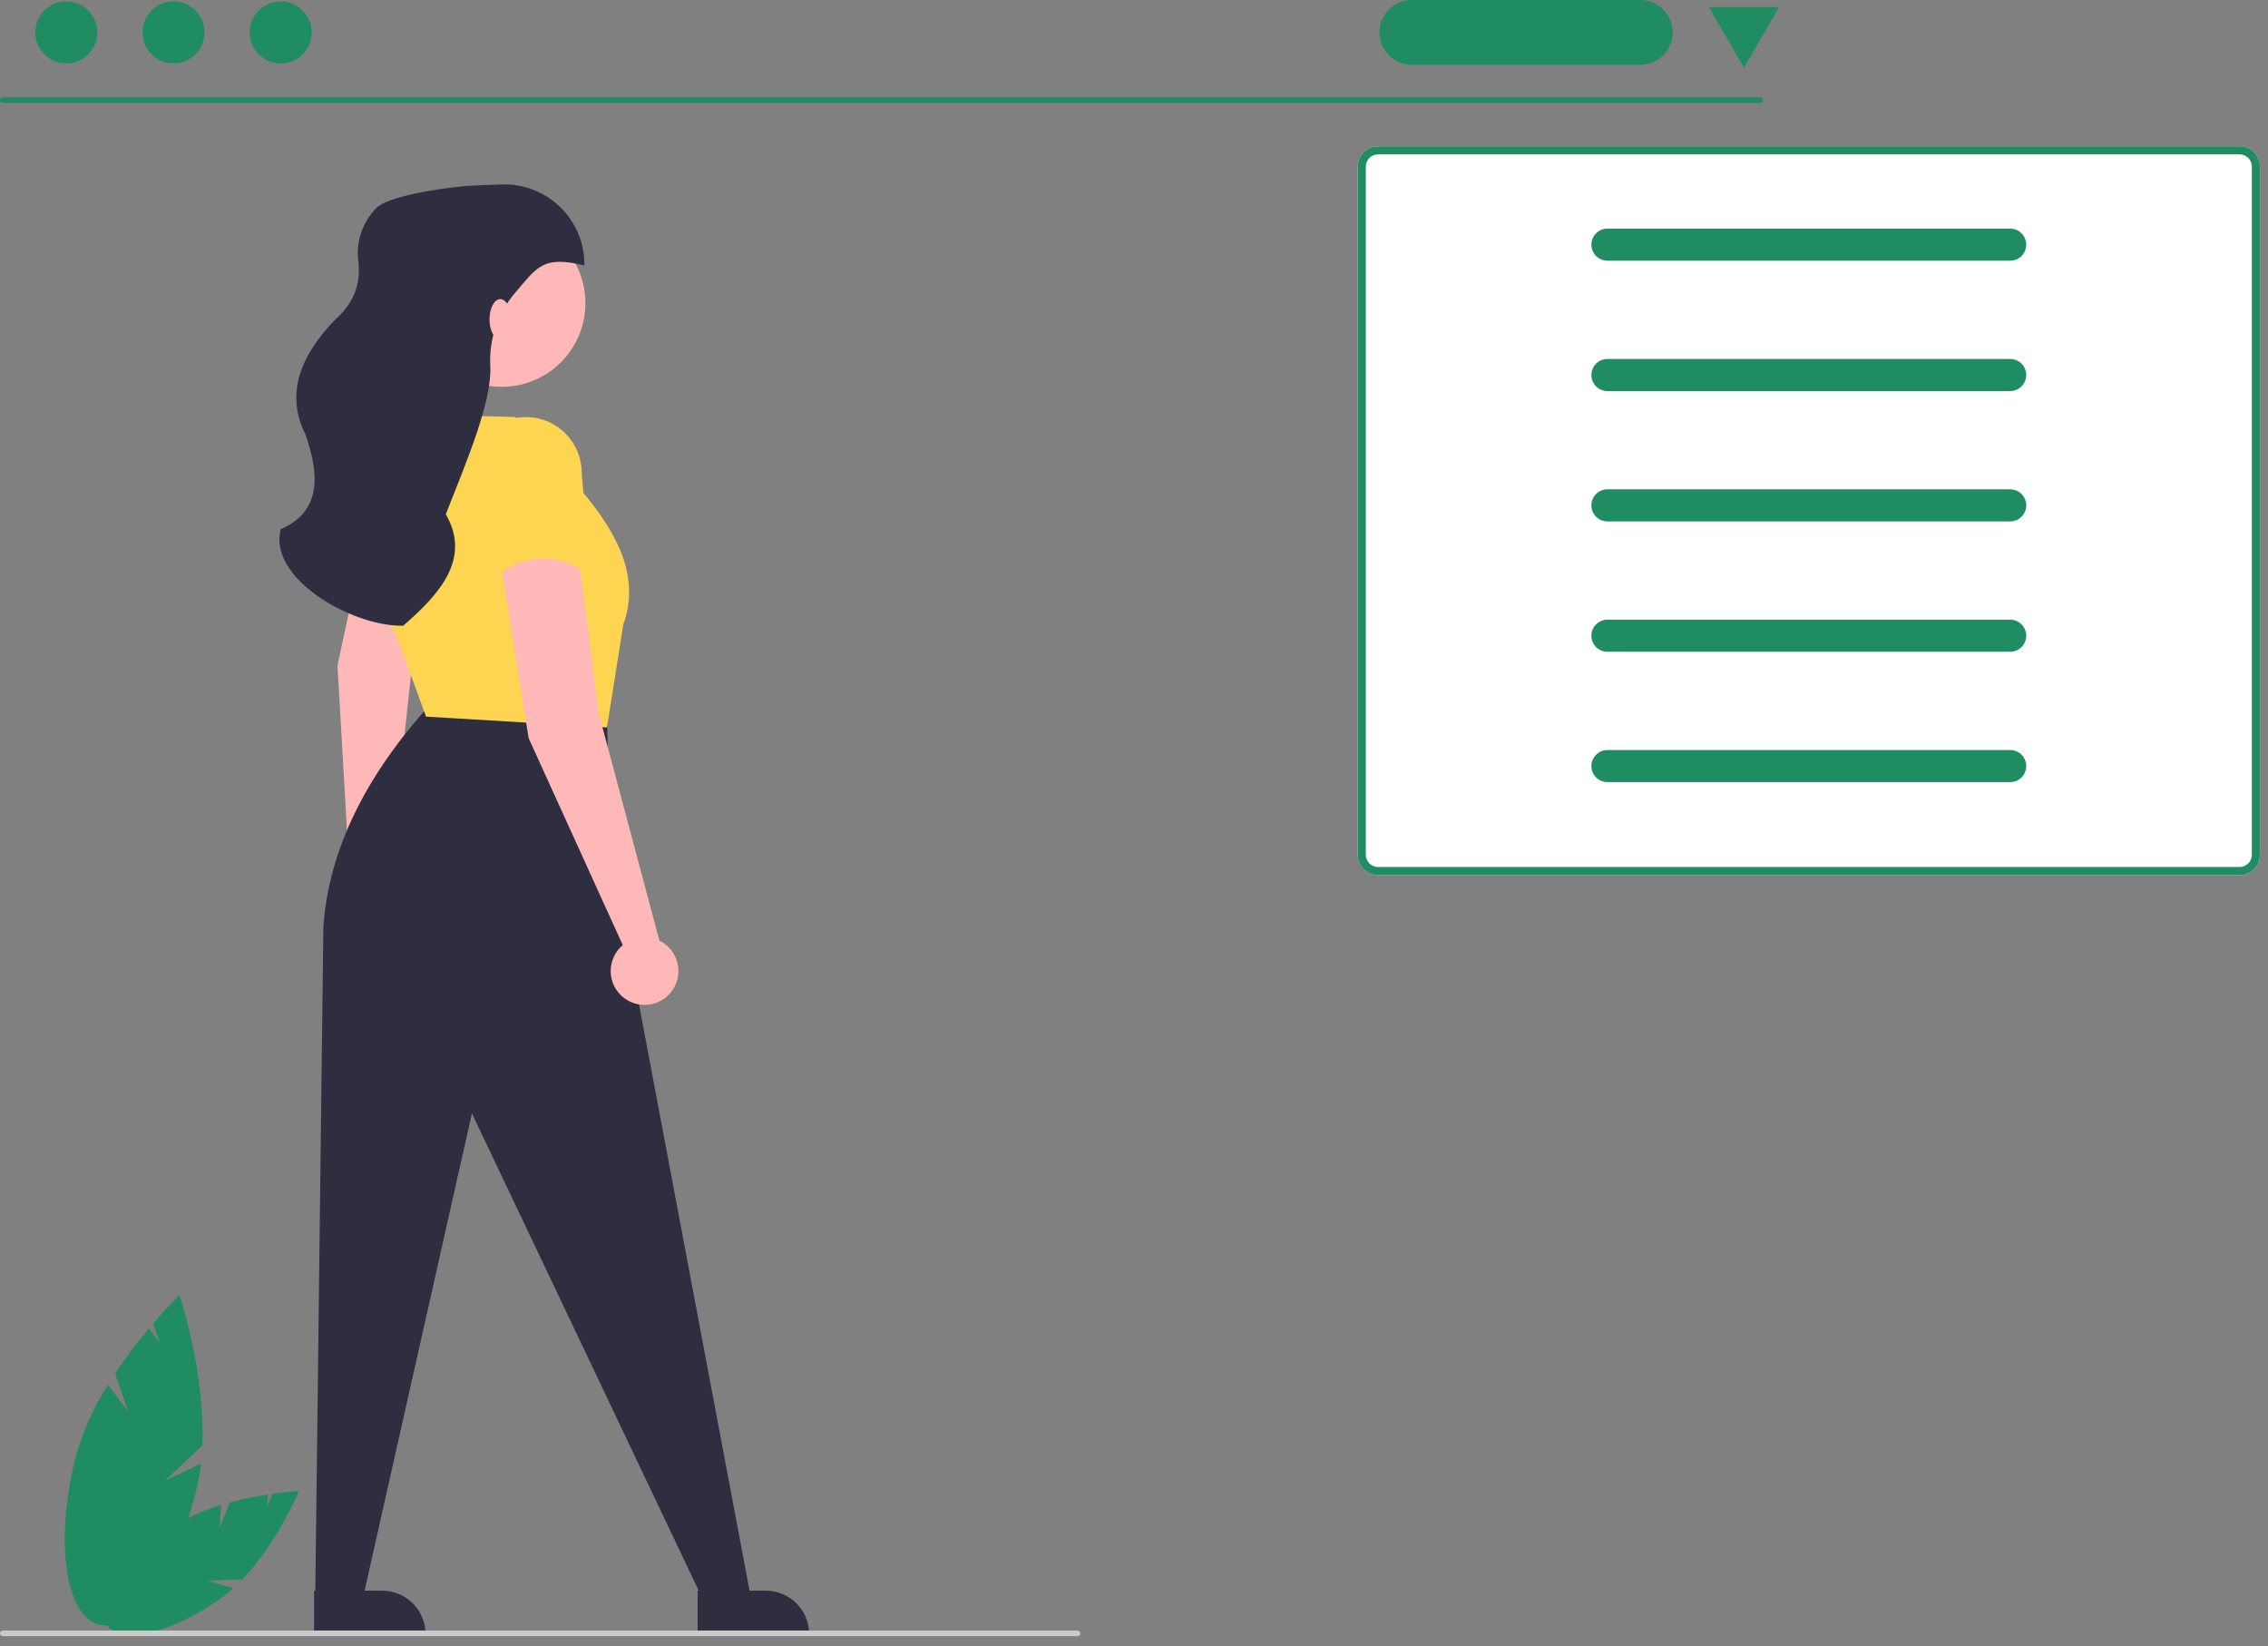 <svg width="226" height="164" viewBox="0 0 226 164" fill="none" xmlns="http://www.w3.org/2000/svg">
<rect x="0" y="0" width="226" height="164" fill="#808080" stroke="none"/>
<g clip-path="url(#clip0_2660_8818)">
<path d="M173.786 6.753L177.282 0.702H170.289L173.786 6.753L177.282 0.702H170.289L173.786 6.753Z" fill="#1F8D61"/>
<path d="M223.178 14.575H137.312C136.776 14.575 136.263 14.788 135.884 15.166C135.506 15.544 135.293 16.057 135.293 16.592V85.163C135.293 85.698 135.506 86.211 135.884 86.589C136.263 86.967 136.776 87.18 137.312 87.18H223.178C223.713 87.18 224.227 86.967 224.605 86.589C224.984 86.211 225.197 85.698 225.197 85.163V16.592C225.197 16.057 224.984 15.544 224.605 15.166C224.227 14.788 223.713 14.575 223.178 14.575Z" fill="white"/>
<path d="M223.178 14.575H137.312C136.776 14.575 136.263 14.788 135.884 15.166C135.506 15.544 135.293 16.057 135.293 16.592V85.163C135.293 85.698 135.506 86.211 135.884 86.589C136.263 86.967 136.776 87.18 137.312 87.18H223.178C223.713 87.18 224.227 86.967 224.605 86.589C224.984 86.211 225.197 85.698 225.197 85.163V16.592C225.197 16.057 224.984 15.544 224.605 15.166C224.227 14.788 223.713 14.575 223.178 14.575ZM224.389 85.163C224.389 85.484 224.261 85.791 224.034 86.018C223.807 86.245 223.499 86.373 223.178 86.373H137.312C136.991 86.373 136.683 86.245 136.456 86.018C136.229 85.791 136.101 85.484 136.1 85.163V16.592C136.101 16.271 136.229 15.963 136.456 15.736C136.683 15.51 136.991 15.382 137.312 15.382H223.178C223.499 15.382 223.807 15.51 224.034 15.736C224.261 15.963 224.389 16.271 224.389 16.592L224.389 85.163Z" fill="#1F8D61"/>
<path d="M160.153 22.775C159.733 22.782 159.332 22.953 159.038 23.252C158.743 23.552 158.578 23.954 158.578 24.374C158.578 24.793 158.743 25.196 159.038 25.495C159.332 25.794 159.733 25.966 160.153 25.973H200.282C200.493 25.976 200.701 25.938 200.897 25.861C201.092 25.784 201.271 25.669 201.422 25.523C201.573 25.377 201.694 25.203 201.777 25.01C201.861 24.817 201.906 24.61 201.909 24.4C201.913 24.19 201.875 23.982 201.798 23.786C201.72 23.591 201.605 23.413 201.459 23.262C201.313 23.111 201.138 22.99 200.946 22.907C200.753 22.823 200.545 22.778 200.335 22.775C200.318 22.775 200.3 22.775 200.282 22.775H160.153Z" fill="#1F8D61"/>
<path d="M160.153 35.762C159.733 35.769 159.332 35.94 159.038 36.239C158.743 36.539 158.578 36.941 158.578 37.361C158.578 37.781 158.743 38.183 159.038 38.483C159.332 38.782 159.733 38.953 160.153 38.96H200.282C200.707 38.967 201.117 38.805 201.422 38.51C201.727 38.215 201.902 37.811 201.909 37.387C201.916 36.963 201.754 36.554 201.459 36.249C201.164 35.944 200.76 35.769 200.335 35.762C200.318 35.762 200.3 35.762 200.282 35.762H160.153Z" fill="#1F8D61"/>
<path d="M160.153 48.749C159.733 48.756 159.332 48.928 159.038 49.227C158.743 49.526 158.578 49.929 158.578 50.348C158.578 50.768 158.743 51.17 159.038 51.47C159.332 51.769 159.733 51.94 160.153 51.947H200.282C200.707 51.954 201.117 51.792 201.422 51.497C201.727 51.202 201.902 50.798 201.909 50.374C201.916 49.95 201.754 49.541 201.459 49.236C201.164 48.931 200.76 48.756 200.335 48.749C200.318 48.749 200.3 48.749 200.282 48.749H160.153Z" fill="#1F8D61"/>
<path d="M160.153 61.736C159.733 61.743 159.332 61.915 159.038 62.214C158.743 62.513 158.578 62.916 158.578 63.335C158.578 63.755 158.743 64.158 159.038 64.457C159.332 64.756 159.733 64.927 160.153 64.934H200.282C200.707 64.941 201.117 64.779 201.422 64.484C201.727 64.189 201.902 63.786 201.909 63.361C201.916 62.937 201.754 62.528 201.459 62.223C201.164 61.918 200.76 61.743 200.335 61.736C200.318 61.736 200.3 61.736 200.282 61.736H160.153Z" fill="#1F8D61"/>
<path d="M160.153 74.724C159.733 74.731 159.332 74.902 159.038 75.201C158.743 75.5 158.578 75.903 158.578 76.323C158.578 76.742 158.743 77.145 159.038 77.444C159.332 77.743 159.733 77.915 160.153 77.921H200.282C200.707 77.928 201.117 77.767 201.422 77.472C201.727 77.177 201.902 76.773 201.909 76.349C201.916 75.925 201.754 75.515 201.459 75.21C201.164 74.906 200.76 74.731 200.335 74.724C200.318 74.723 200.3 74.723 200.282 74.724H160.153Z" fill="#1F8D61"/>
<path d="M175.394 10.249H0.281C0.207 10.249 0.135 10.22 0.082 10.167C0.03 10.114 0 10.043 0 9.969C0 9.894 0.03 9.823 0.082 9.77C0.135 9.717 0.207 9.688 0.281 9.688H175.394C175.469 9.688 175.54 9.717 175.593 9.77C175.646 9.823 175.675 9.894 175.675 9.969C175.675 10.043 175.646 10.114 175.593 10.167C175.54 10.22 175.469 10.249 175.394 10.249Z" fill="#1F8D61"/>
<path d="M6.608 6.318C8.315 6.318 9.699 4.935 9.699 3.229C9.699 1.523 8.315 0.14 6.608 0.14C4.9 0.14 3.516 1.523 3.516 3.229C3.516 4.935 4.9 6.318 6.608 6.318Z" fill="#1F8D61"/>
<path d="M17.287 6.318C18.995 6.318 20.379 4.935 20.379 3.229C20.379 1.523 18.995 0.14 17.287 0.14C15.58 0.14 14.195 1.523 14.195 3.229C14.195 4.935 15.58 6.318 17.287 6.318Z" fill="#1F8D61"/>
<path d="M27.971 6.318C29.678 6.318 31.063 4.935 31.063 3.229C31.063 1.523 29.678 0.14 27.971 0.14C26.263 0.14 24.879 1.523 24.879 3.229C24.879 4.935 26.263 6.318 27.971 6.318Z" fill="#1F8D61"/>
<path d="M163.449 6.458H140.682C139.824 6.458 139.002 6.118 138.396 5.513C137.79 4.907 137.449 4.086 137.449 3.229C137.449 2.373 137.79 1.551 138.396 0.946C139.002 0.34 139.824 0 140.682 0H163.449C164.306 0 165.129 0.34 165.735 0.946C166.341 1.551 166.682 2.373 166.682 3.229C166.682 4.086 166.341 4.907 165.735 5.513C165.129 6.118 164.306 6.458 163.449 6.458Z" fill="#1F8D61"/>
<path d="M38.496 89.809L41.031 66.572L45.044 50.246L37.57 47.934L33.63 66.306L34.932 88.912C34.244 89.147 33.65 89.597 33.238 90.197C32.827 90.797 32.621 91.514 32.651 92.24C32.681 92.966 32.945 93.663 33.404 94.228C33.863 94.792 34.492 95.192 35.198 95.37C35.903 95.548 36.647 95.493 37.319 95.213C37.991 94.934 38.554 94.445 38.925 93.82C39.296 93.195 39.455 92.466 39.378 91.743C39.3 91.021 38.991 90.342 38.496 89.809Z" fill="#FFB8B8"/>
<path d="M32.222 92.369C32.746 84.664 36.449 77.234 42.989 70.05L60.485 71.126L60.754 84.571L74.751 158.79L69.906 159.059L47.026 110.924L36.259 158.79L31.414 159.059L32.222 92.369Z" fill="#2F2E41"/>
<path d="M49.989 38.54C54.597 38.54 58.333 34.808 58.333 30.204C58.333 25.6 54.597 21.868 49.989 21.868C45.38 21.868 41.645 25.6 41.645 30.204C41.645 34.808 45.38 38.54 49.989 38.54Z" fill="#FFB8B8"/>
<path d="M39.715 63.885C37.065 58.77 36.02 52.976 36.719 47.259C36.887 45.898 37.44 44.613 38.312 43.554C39.184 42.495 40.339 41.705 41.644 41.277L51.334 41.546L58.332 49.344C61.683 53.438 63.773 57.658 62.101 62.252L60.486 72.47L42.451 71.394L39.715 63.885Z" fill="#FED550"/>
<path d="M27.971 52.726C31.876 51.042 31.949 47.537 30.434 43.28C28.428 39.258 29.888 35.466 33.426 31.811C35.274 30.189 35.966 28.255 35.708 26.065C35.578 25.089 35.676 24.096 35.993 23.164C36.311 22.232 36.84 21.385 37.539 20.691C38.918 19.366 45.34 18.546 47.349 18.473L49.976 18.378C50.109 18.373 50.243 18.371 50.376 18.373C51.422 18.387 52.455 18.608 53.416 19.021C54.377 19.434 55.247 20.033 55.977 20.782C56.706 21.531 57.281 22.417 57.668 23.388C58.054 24.359 58.246 25.396 58.232 26.442C54.027 25.426 53.515 26.625 51.213 29.312C49.547 31.327 48.706 33.898 48.859 36.507C49.005 40.036 46.59 45.741 44.424 51.234C46.978 55.656 43.815 59.188 40.175 62.339H39.983C34.952 62.339 26.702 57.59 27.971 52.726Z" fill="#2F2E41"/>
<path d="M49.854 33.834C50.449 33.834 50.931 32.931 50.931 31.817C50.931 30.704 50.449 29.801 49.854 29.801C49.259 29.801 48.777 30.704 48.777 31.817C48.777 32.931 49.259 33.834 49.854 33.834Z" fill="#FFB8B8"/>
<path d="M65.707 93.712L59.678 71.126L57.525 54.453L49.719 54.991L52.68 73.546L62.059 94.159C61.501 94.626 61.11 95.261 60.943 95.969C60.776 96.676 60.843 97.419 61.133 98.085C61.423 98.752 61.922 99.307 62.553 99.668C63.185 100.028 63.917 100.175 64.639 100.087C65.361 99.998 66.035 99.679 66.561 99.176C67.086 98.673 67.435 98.014 67.555 97.297C67.675 96.581 67.56 95.844 67.227 95.198C66.894 94.552 66.361 94.03 65.707 93.712Z" fill="#FFB8B8"/>
<path d="M46.856 47.197C46.854 47.078 46.856 46.959 46.862 46.84C46.897 46.112 47.074 45.398 47.386 44.738C47.697 44.078 48.135 43.486 48.675 42.996C49.215 42.506 49.846 42.126 50.533 41.88C51.22 41.633 51.948 41.524 52.677 41.558C54.12 41.627 55.48 42.254 56.468 43.308C57.456 44.361 57.995 45.757 57.97 47.2L58.87 57.411C55.573 54.925 52.252 55.127 48.911 57.68L46.856 47.197Z" fill="#FED550"/>
<path d="M69.519 158.473L76.306 158.473C77.453 158.473 78.553 158.928 79.364 159.739C80.175 160.549 80.631 161.648 80.631 162.794V162.934L69.52 162.934L69.519 158.473Z" fill="#2F2E41"/>
<path d="M31.293 158.473L38.079 158.473C39.226 158.473 40.327 158.928 41.138 159.739C41.949 160.549 42.404 161.648 42.404 162.794V162.934L31.293 162.934L31.293 158.473Z" fill="#2F2E41"/>
<path d="M21.874 152.22L22.904 149.686C24.154 149.349 25.423 149.083 26.704 148.889L26.619 150.12L27.146 148.823C28.732 148.598 29.797 148.55 29.797 148.55C29.797 148.55 27.658 153.683 24.154 157.349L20.644 157.477L23.253 158.228C22.822 158.622 22.366 158.988 21.888 159.325C17.061 162.701 12.045 163.863 10.683 161.921C9.322 159.978 12.13 155.666 16.957 152.29C18.518 151.252 20.229 150.459 22.031 149.94L21.874 152.22Z" fill="#1F8D61"/>
<path d="M12.766 140.597L11.46 136.854C12.499 135.291 13.626 133.788 14.834 132.352L15.922 133.774L15.253 131.858C16.765 130.097 17.878 129.027 17.878 129.027C17.878 129.027 20.465 136.661 20.162 144.003L16.463 147.498L20.023 145.821C19.93 146.663 19.784 147.497 19.587 148.32C17.565 156.611 13.216 162.673 9.872 161.859C6.529 161.045 5.457 153.665 7.479 145.374C8.185 142.751 9.289 140.252 10.752 137.964L12.766 140.597Z" fill="#1F8D61"/>
<path d="M107.373 163.006H0.281C0.207 163.006 0.135 162.977 0.082 162.924C0.03 162.872 0 162.8 0 162.726C0 162.651 0.03 162.58 0.082 162.527C0.135 162.474 0.207 162.445 0.281 162.445H107.373C107.447 162.445 107.519 162.474 107.571 162.527C107.624 162.58 107.654 162.651 107.654 162.726C107.654 162.8 107.624 162.872 107.571 162.924C107.519 162.977 107.447 163.006 107.373 163.006Z" fill="#CACACA"/>
</g>
<defs>
<clipPath id="clip0_2660_8818">
<rect width="225.198" height="163.006" fill="white"/>
</clipPath>
</defs>
</svg>
